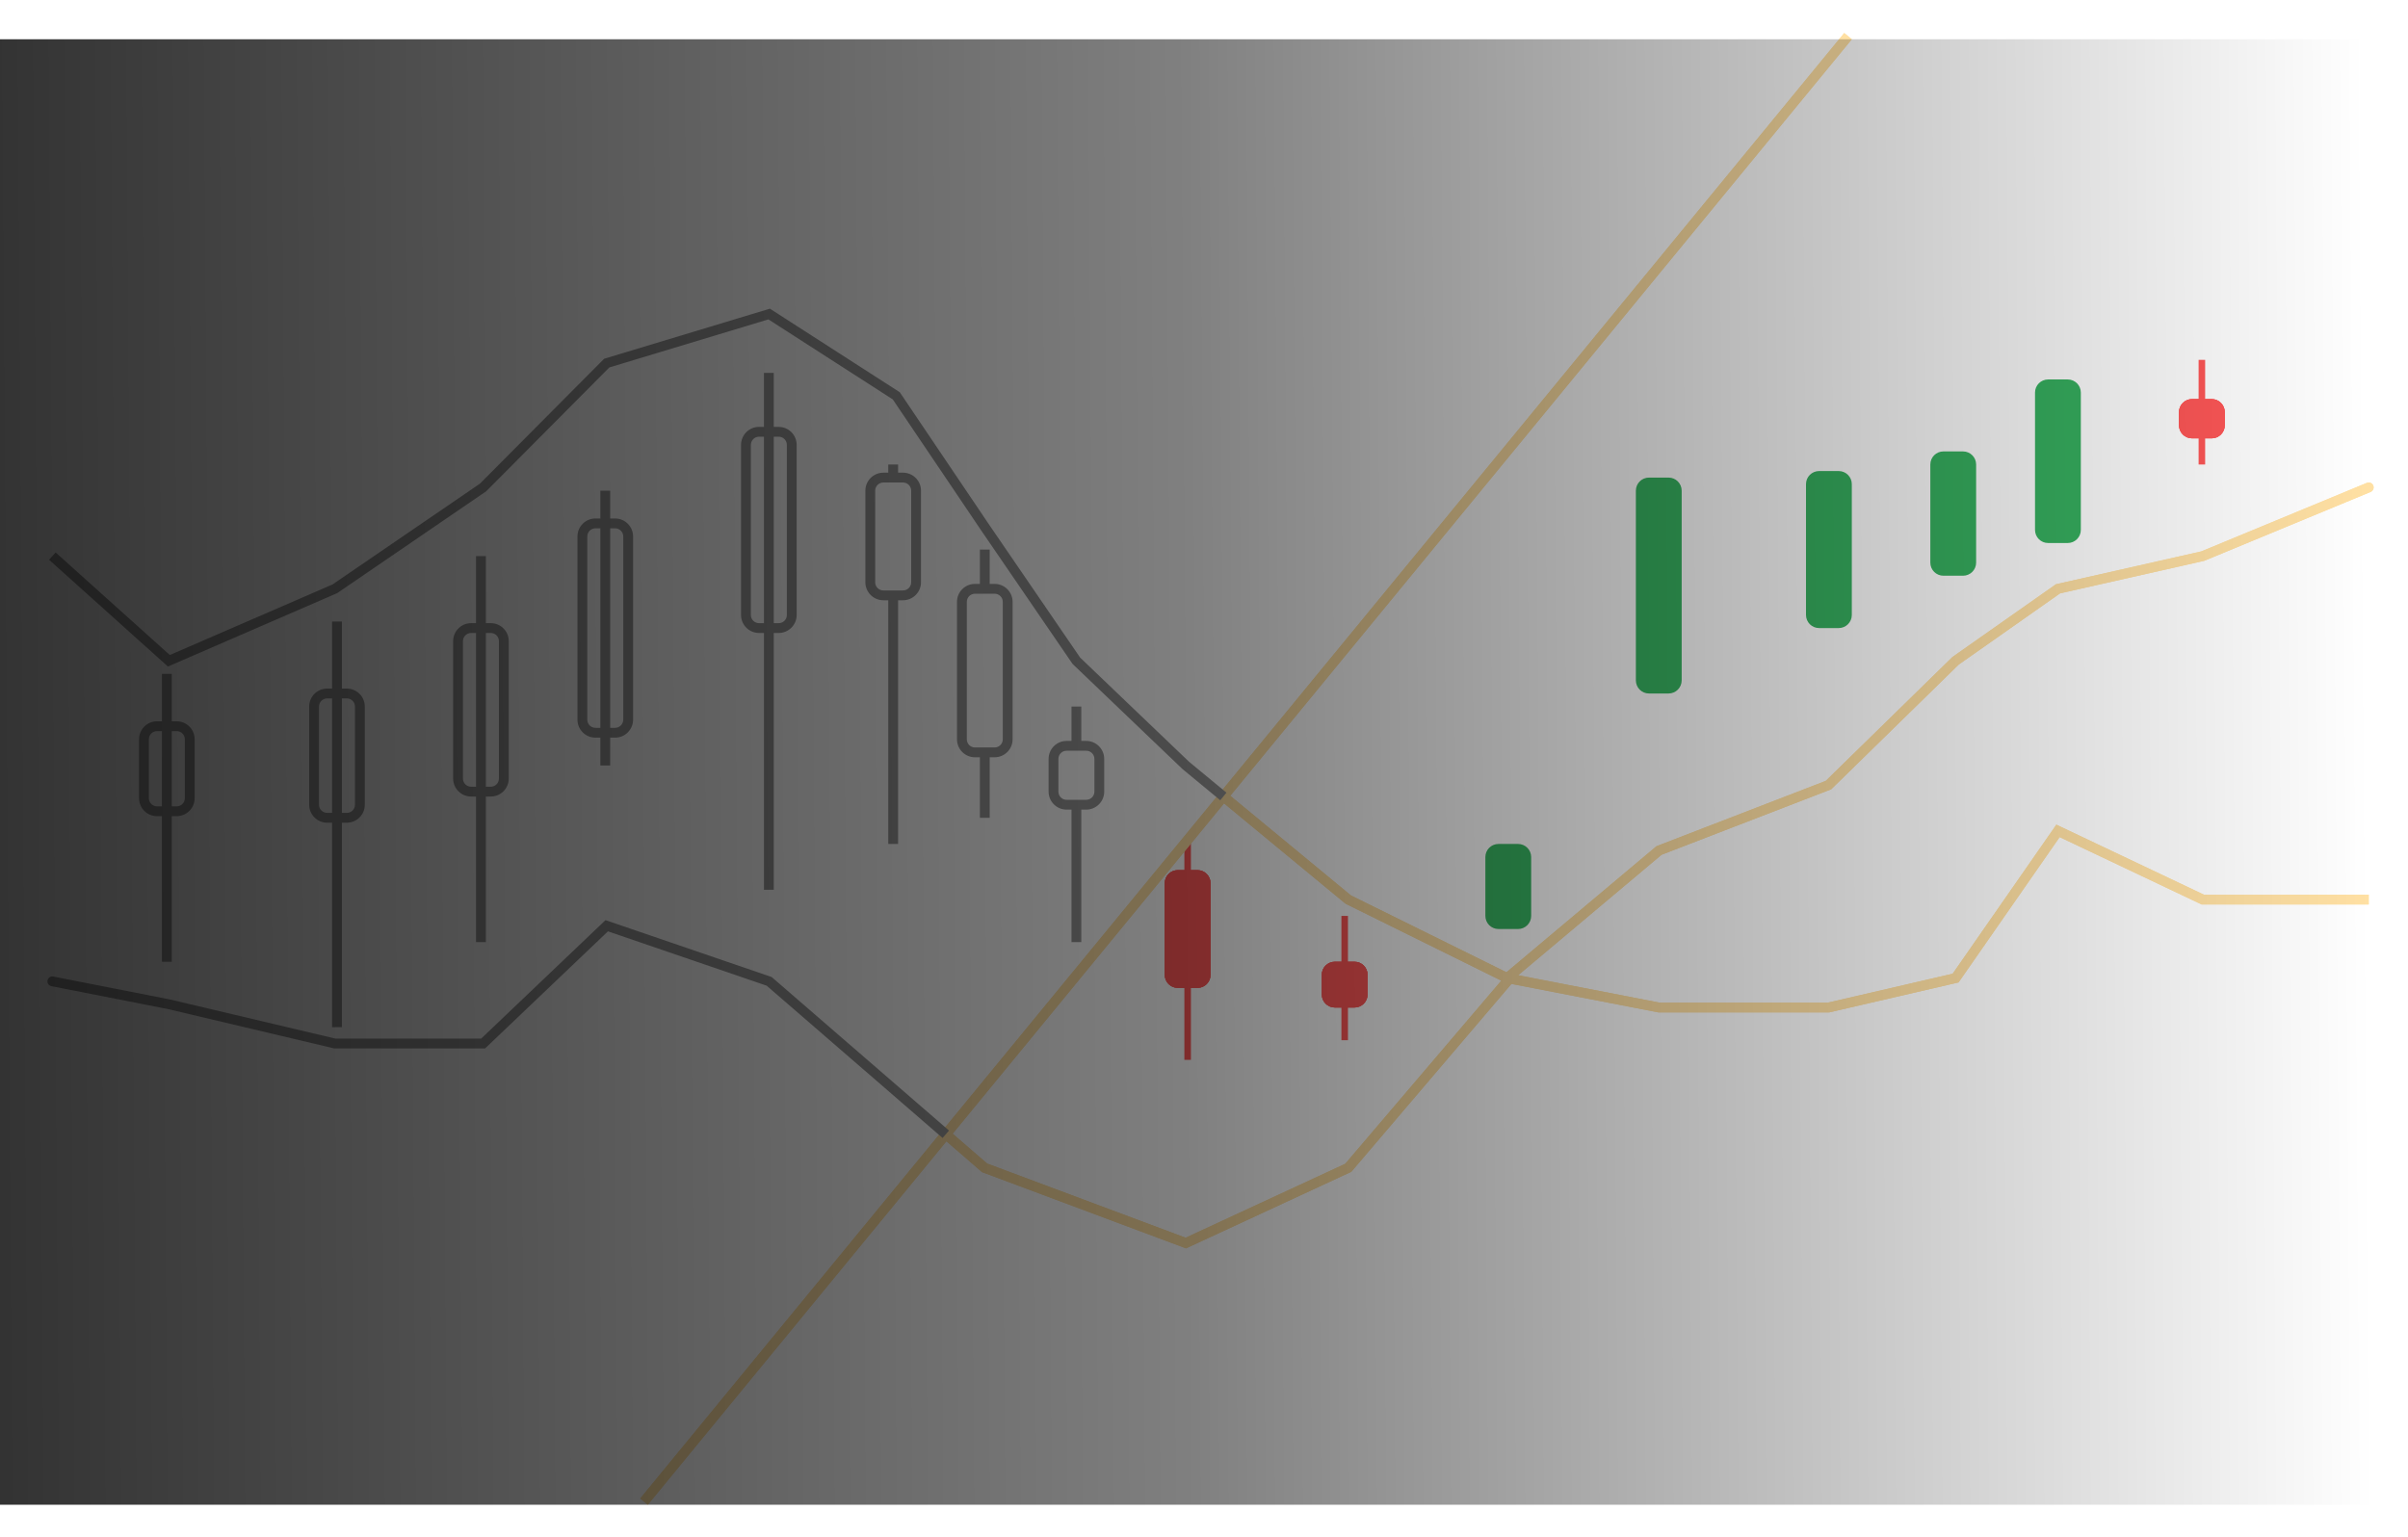 <svg width="368" height="235" viewBox="0 0 368 235" fill="none" xmlns="http://www.w3.org/2000/svg">
<g filter="url(#filter0_f_55_3)">
<path d="M336 61V55H337V61H338C339.105 61 340 61.895 340 63V65C340 66.105 339.105 67 338 67H337V71H336V67H335C333.895 67 333 66.105 333 65V63C333 61.895 333.895 61 335 61H336Z" fill="#FF5757"/>
<path d="M181 151L181 162H182L182 151H183C184.105 151 185 150.105 185 149V135C185 133.895 184.105 133 183 133H182L182 128H181L181 133H180C178.895 133 178 133.895 178 135V149C178 150.105 178.895 151 180 151H181Z" fill="#FF5757"/>
<path d="M205 147V140H206V147H207C208.105 147 209 147.895 209 149V152C209 153.105 208.105 154 207 154H206V159H205V154H204C202.895 154 202 153.105 202 152V149C202 147.895 202.895 147 204 147H205Z" fill="#FF5757"/>
<path d="M336 61.75H336.25H336.75H337H338C338.69 61.75 339.25 62.31 339.25 63V65C339.25 65.69 338.69 66.25 338 66.25H337H336.75H336.25H336H335C334.31 66.25 333.75 65.69 333.75 65V63C333.75 62.31 334.31 61.75 335 61.75H336ZM181.75 150.25H181.25H181H180C179.31 150.25 178.75 149.69 178.75 149V135C178.75 134.31 179.31 133.75 180 133.75H181H181.25H181.75H182H183C183.69 133.75 184.25 134.31 184.25 135V149C184.25 149.69 183.69 150.25 183 150.25H182H181.75ZM205 147.75H205.25H205.75H206H207C207.69 147.75 208.25 148.31 208.25 149V152C208.25 152.69 207.69 153.25 207 153.25H206H205.75H205.25H205H204C203.31 153.25 202.75 152.69 202.75 152V149C202.75 148.31 203.31 147.75 204 147.75H205Z" stroke="#FF5757" stroke-width="1.5"/>
</g>
<path d="M336 61.75H336.25H336.75H337H338C338.69 61.75 339.25 62.31 339.25 63V65C339.25 65.69 338.69 66.25 338 66.25H337H336.75H336.25H336H335C334.31 66.25 333.75 65.69 333.75 65V63C333.75 62.31 334.31 61.75 335 61.75H336ZM181.75 150.25H181.25H181H180C179.31 150.25 178.75 149.69 178.75 149V135C178.75 134.31 179.31 133.75 180 133.75H181H181.25H181.75H182H183C183.69 133.75 184.25 134.31 184.25 135V149C184.25 149.69 183.69 150.25 183 150.25H182H181.75ZM205 147.75H205.25H205.75H206H207C207.69 147.75 208.25 148.31 208.25 149V152C208.25 152.69 207.69 153.25 207 153.25H206H205.75H205.25H205H204C203.31 153.25 202.75 152.69 202.75 152V149C202.75 148.31 203.31 147.75 204 147.75H205Z" fill="#FF5757" stroke="#FF5757" stroke-width="1.5"/>
<path d="M314 58.75H314.25H314.75H315H316C316.69 58.75 317.25 59.31 317.25 60V81C317.25 81.69 316.69 82.25 316 82.25H315H314.75H314.25H314H313C312.31 82.25 311.75 81.69 311.75 81V60C311.75 59.31 312.31 58.75 313 58.75H314ZM298 69.75H298.25H298.75H299H300C300.69 69.75 301.25 70.31 301.25 71V86C301.25 86.69 300.69 87.25 300 87.25H299H298.75H298.25H298H297C296.31 87.25 295.75 86.69 295.75 86V71C295.75 70.31 296.31 69.75 297 69.75H298ZM253 73.75H253.25H253.75H254H255C255.69 73.75 256.25 74.31 256.25 75V104C256.25 104.69 255.69 105.25 255 105.25H254H253.75H253.25H253H252C251.31 105.25 250.75 104.69 250.75 104V75C250.75 74.31 251.31 73.75 252 73.75H253ZM230.75 141.25H230.25H230H229C228.31 141.25 227.75 140.69 227.75 140V131C227.75 130.31 228.31 129.75 229 129.75H230H230.25H230.75H231H232C232.69 129.75 233.25 130.31 233.25 131V140C233.25 140.69 232.69 141.25 232 141.25H231H230.75ZM279 72.75H279.25H279.75H280H281C281.69 72.75 282.25 73.31 282.25 74V94C282.25 94.69 281.69 95.25 281 95.25H280H279.75H279.25H279H278C277.31 95.25 276.75 94.69 276.75 94V74C276.75 73.31 277.31 72.75 278 72.75H279Z" fill="#37B160" stroke="#37B160" stroke-width="1.5"/>
<g filter="url(#filter1_f_55_3)">
<path d="M206.046 137.5L205.568 138.078L205.635 138.134L205.713 138.172L206.046 137.5ZM230.329 149.5L229.997 150.172L230.087 150.217L230.187 150.236L230.329 149.5ZM253.534 154L253.391 154.736L253.462 154.75H253.534V154ZM279.436 154V154.75H279.522L279.605 154.731L279.436 154ZM298.863 149.5L299.032 150.231L299.314 150.165L299.479 149.928L298.863 149.5ZM314.512 127L314.834 126.322L314.259 126.05L313.897 126.572L314.512 127ZM336.637 137.5L336.316 138.178L336.468 138.25H336.637V137.5ZM150.463 178.5L149.973 179.067L150.074 179.155L150.201 179.202L150.463 178.5ZM181.223 190L180.96 190.702L181.253 190.812L181.538 190.681L181.223 190ZM206.046 178.5L206.361 179.181L206.51 179.111L206.617 178.986L206.046 178.5ZM230.9 150.486C231.169 150.171 231.131 149.698 230.816 149.429C230.5 149.16 230.027 149.198 229.758 149.514L230.9 150.486ZM253.534 130L253.263 129.3L253.147 129.345L253.051 129.426L253.534 130ZM279.436 120L279.706 120.7L279.85 120.644L279.96 120.536L279.436 120ZM298.863 101L298.432 100.386L298.382 100.421L298.338 100.464L298.863 101ZM314.512 90L314.347 89.268L314.202 89.301L314.081 89.386L314.512 90ZM336.637 85L336.803 85.731L336.865 85.717L336.924 85.693L336.637 85ZM362.287 75.193C362.67 75.034 362.851 74.596 362.693 74.213C362.535 73.83 362.096 73.649 361.713 73.807L362.287 75.193ZM186.959 121.738L186.38 121.262L186.959 121.738ZM142.69 175.631L142.11 175.155L142.69 175.631ZM205.713 138.172C210.455 140.516 214.155 142.344 217.855 144.172C221.555 146.001 225.255 147.829 229.997 150.172L230.662 148.828C225.92 146.484 222.22 144.656 218.52 142.828C214.82 140.999 211.12 139.171 206.378 136.828L205.713 138.172ZM230.187 150.236L253.391 154.736L253.676 153.264L230.472 148.764L230.187 150.236ZM253.534 154.75H279.436V153.25H253.534V154.75ZM279.605 154.731L299.032 150.231L298.694 148.769L279.267 153.269L279.605 154.731ZM299.479 149.928L315.128 127.428L313.897 126.572L298.247 149.072L299.479 149.928ZM314.191 127.678L336.316 138.178L336.959 136.822L314.834 126.322L314.191 127.678ZM336.637 138.25H362V136.75H336.637V138.25ZM150.201 179.202L180.96 190.702L181.485 189.298L150.726 177.798L150.201 179.202ZM181.538 190.681L206.361 179.181L205.73 177.819L180.907 189.319L181.538 190.681ZM206.617 178.986L230.9 150.486L229.758 149.514L205.475 178.014L206.617 178.986ZM230.812 150.074L254.016 130.574L253.051 129.426L229.847 148.926L230.812 150.074ZM253.804 130.7L279.706 120.7L279.166 119.3L253.263 129.3L253.804 130.7ZM279.96 120.536L299.387 101.536L298.338 100.464L278.912 119.464L279.96 120.536ZM299.294 101.614L314.944 90.614L314.081 89.386L298.432 100.386L299.294 101.614ZM314.678 90.731L336.803 85.731L336.472 84.268L314.347 89.268L314.678 90.731ZM336.924 85.693L362.287 75.193L361.713 73.807L336.35 84.307L336.924 85.693ZM187.539 122.214L283 6L281.841 5.048L186.38 121.262L187.539 122.214ZM186.482 122.316C190.209 125.394 193.117 127.795 196.025 130.197C198.933 132.599 201.841 135 205.568 138.078L206.523 136.922C202.796 133.844 199.888 131.442 196.98 129.04C194.072 126.639 191.164 124.237 187.437 121.159L186.482 122.316ZM99 230L143.269 176.107L142.11 175.155L97.841 229.048L99 230ZM143.269 176.107L145.123 173.85L143.964 172.898L142.11 175.155L143.269 176.107ZM145.123 173.85L187.539 122.214L186.38 121.262L143.964 172.898L145.123 173.85ZM144.052 173.941L149.973 179.067L150.954 177.933L145.034 172.807L144.052 173.941Z" fill="#FFE0A3"/>
</g>
<path d="M206.046 137.5L205.568 138.078L205.635 138.134L205.713 138.172L206.046 137.5ZM230.329 149.5L229.997 150.172L230.087 150.217L230.187 150.236L230.329 149.5ZM253.534 154L253.391 154.736L253.462 154.75H253.534V154ZM279.436 154V154.75H279.522L279.605 154.731L279.436 154ZM298.863 149.5L299.032 150.231L299.314 150.165L299.479 149.928L298.863 149.5ZM314.512 127L314.834 126.322L314.259 126.05L313.897 126.572L314.512 127ZM336.637 137.5L336.316 138.178L336.468 138.25H336.637V137.5ZM150.463 178.5L149.973 179.067L150.074 179.155L150.201 179.202L150.463 178.5ZM181.223 190L180.96 190.702L181.253 190.812L181.538 190.681L181.223 190ZM206.046 178.5L206.361 179.181L206.51 179.111L206.617 178.986L206.046 178.5ZM230.9 150.486C231.169 150.171 231.131 149.698 230.816 149.429C230.5 149.16 230.027 149.198 229.758 149.514L230.9 150.486ZM253.534 130L253.263 129.3L253.147 129.345L253.051 129.426L253.534 130ZM279.436 120L279.706 120.7L279.85 120.644L279.96 120.536L279.436 120ZM298.863 101L298.432 100.386L298.382 100.421L298.338 100.464L298.863 101ZM314.512 90L314.347 89.268L314.202 89.301L314.081 89.386L314.512 90ZM336.637 85L336.803 85.731L336.865 85.717L336.924 85.693L336.637 85ZM362.287 75.193C362.67 75.034 362.851 74.596 362.693 74.213C362.535 73.83 362.096 73.649 361.713 73.807L362.287 75.193ZM186.959 121.738L186.38 121.262L186.959 121.738ZM142.69 175.631L142.11 175.155L142.69 175.631ZM205.713 138.172C210.455 140.516 214.155 142.344 217.855 144.172C221.555 146.001 225.255 147.829 229.997 150.172L230.662 148.828C225.92 146.484 222.22 144.656 218.52 142.828C214.82 140.999 211.12 139.171 206.378 136.828L205.713 138.172ZM230.187 150.236L253.391 154.736L253.676 153.264L230.472 148.764L230.187 150.236ZM253.534 154.75H279.436V153.25H253.534V154.75ZM279.605 154.731L299.032 150.231L298.694 148.769L279.267 153.269L279.605 154.731ZM299.479 149.928L315.128 127.428L313.897 126.572L298.247 149.072L299.479 149.928ZM314.191 127.678L336.316 138.178L336.959 136.822L314.834 126.322L314.191 127.678ZM336.637 138.25H362V136.75H336.637V138.25ZM150.201 179.202L180.96 190.702L181.485 189.298L150.726 177.798L150.201 179.202ZM181.538 190.681L206.361 179.181L205.73 177.819L180.907 189.319L181.538 190.681ZM206.617 178.986L230.9 150.486L229.758 149.514L205.475 178.014L206.617 178.986ZM230.812 150.074L254.016 130.574L253.051 129.426L229.847 148.926L230.812 150.074ZM253.804 130.7L279.706 120.7L279.166 119.3L253.263 129.3L253.804 130.7ZM279.96 120.536L299.387 101.536L298.338 100.464L278.912 119.464L279.96 120.536ZM299.294 101.614L314.944 90.614L314.081 89.386L298.432 100.386L299.294 101.614ZM314.678 90.731L336.803 85.731L336.472 84.268L314.347 89.268L314.678 90.731ZM336.924 85.693L362.287 75.193L361.713 73.807L336.35 84.307L336.924 85.693ZM187.539 122.214L283 6L281.841 5.048L186.38 121.262L187.539 122.214ZM186.482 122.316C190.209 125.394 193.117 127.795 196.025 130.197C198.933 132.599 201.841 135 205.568 138.078L206.523 136.922C202.796 133.844 199.888 131.442 196.98 129.04C194.072 126.639 191.164 124.237 187.437 121.159L186.482 122.316ZM99 230L143.269 176.107L142.11 175.155L97.841 229.048L99 230ZM143.269 176.107L145.123 173.85L143.964 172.898L142.11 175.155L143.269 176.107ZM145.123 173.85L187.539 122.214L186.38 121.262L143.964 172.898L145.123 173.85ZM144.052 173.941L149.973 179.067L150.954 177.933L145.034 172.807L144.052 173.941Z" fill="#FFE0A3"/>
<path d="M25.808 101L25.307 101.558L25.665 101.88L26.106 101.688L25.808 101ZM51.171 90L51.469 90.688L51.535 90.659L51.594 90.619L51.171 90ZM73.835 74.5L74.259 75.119L74.317 75.079L74.367 75.029L73.835 74.5ZM92.723 55.5L92.506 54.782L92.324 54.837L92.191 54.971L92.723 55.5ZM117.546 48L117.952 47.369L117.66 47.182L117.329 47.282L117.546 48ZM136.973 60.5L137.594 60.081L137.508 59.953L137.378 59.869L136.973 60.5ZM150.463 80.5L149.842 80.919L149.844 80.924L150.463 80.5ZM164.494 101L163.875 101.424L163.919 101.488L163.976 101.542L164.494 101ZM181.223 117L180.704 117.542L180.724 117.561L180.745 117.578L181.223 117ZM8.145 149.264C7.738 149.184 7.344 149.449 7.264 149.855C7.184 150.262 7.449 150.656 7.855 150.736L8.145 149.264ZM25.808 153.5L25.981 152.77L25.967 152.767L25.953 152.764L25.808 153.5ZM51.171 159.5L50.998 160.23L51.083 160.25H51.171V159.5ZM73.835 159.5V160.25H74.135L74.353 160.043L73.835 159.5ZM92.723 141.5L92.966 140.79L92.535 140.643L92.205 140.957L92.723 141.5ZM117.546 150L118.037 149.433L117.927 149.338L117.789 149.29L117.546 150ZM24.75 103L24.75 147H26.25L26.25 103H24.75ZM24 111.75H27V110.25H24V111.75ZM28.25 113V122H29.75V113H28.25ZM27 123.25H24V124.75H27V123.25ZM22.75 122V113H21.25V122H22.75ZM24 123.25C23.31 123.25 22.75 122.69 22.75 122H21.25C21.25 123.519 22.481 124.75 24 124.75V123.25ZM28.25 122C28.25 122.69 27.69 123.25 27 123.25V124.75C28.519 124.75 29.75 123.519 29.75 122H28.25ZM27 111.75C27.69 111.75 28.25 112.31 28.25 113H29.75C29.75 111.481 28.519 110.25 27 110.25V111.75ZM24 110.25C22.481 110.25 21.25 111.481 21.25 113H22.75C22.75 112.31 23.31 111.75 24 111.75V110.25ZM50.75 95L50.75 157H52.25L52.25 95H50.75ZM50 106.75H53V105.25H50V106.75ZM54.25 108V123H55.75V108H54.25ZM53 124.25H50V125.75H53V124.25ZM48.75 123V108H47.25V123H48.75ZM50 124.25C49.31 124.25 48.75 123.69 48.75 123H47.25C47.25 124.519 48.481 125.75 50 125.75V124.25ZM54.25 123C54.25 123.69 53.69 124.25 53 124.25V125.75C54.519 125.75 55.75 124.519 55.75 123H54.25ZM53 106.75C53.69 106.75 54.25 107.31 54.25 108H55.75C55.75 106.481 54.519 105.25 53 105.25V106.75ZM50 105.25C48.481 105.25 47.25 106.481 47.25 108H48.75C48.75 107.31 49.31 106.75 50 106.75V105.25ZM91.75 75V117H93.25V75H91.75ZM91 80.75H94V79.25H91V80.75ZM95.25 82V110H96.75V82H95.25ZM94 111.25H91V112.75H94V111.25ZM89.75 110V82H88.25V110H89.75ZM91 111.25C90.31 111.25 89.75 110.69 89.75 110H88.25C88.25 111.519 89.481 112.75 91 112.75V111.25ZM95.25 110C95.25 110.69 94.69 111.25 94 111.25V112.75C95.519 112.75 96.75 111.519 96.75 110H95.25ZM94 80.75C94.69 80.75 95.25 81.31 95.25 82H96.75C96.75 80.481 95.519 79.25 94 79.25V80.75ZM91 79.25C89.481 79.25 88.25 80.481 88.25 82H89.75C89.75 81.31 90.31 80.75 91 80.75V79.25ZM72.75 85V144H74.25V85H72.75ZM72 96.75H75V95.25H72V96.75ZM76.25 98V119H77.75V98H76.25ZM75 120.25H72V121.75H75V120.25ZM70.75 119V98H69.25V119H70.75ZM72 120.25C71.31 120.25 70.75 119.69 70.75 119H69.25C69.25 120.519 70.481 121.75 72 121.75V120.25ZM76.25 119C76.25 119.69 75.69 120.25 75 120.25V121.75C76.519 121.75 77.75 120.519 77.75 119H76.25ZM75 96.75C75.69 96.75 76.25 97.31 76.25 98H77.75C77.75 96.481 76.519 95.25 75 95.25V96.75ZM72 95.25C70.481 95.25 69.25 96.481 69.25 98H70.75C70.75 97.31 71.31 96.75 72 96.75V95.25ZM116.75 57V136H118.25V57H116.75ZM116 66.75H119V65.25H116V66.75ZM120.25 68V94H121.75V68H120.25ZM119 95.25H116V96.75H119V95.25ZM114.75 94V68H113.25V94H114.75ZM116 95.25C115.31 95.25 114.75 94.69 114.75 94H113.25C113.25 95.519 114.481 96.75 116 96.75V95.25ZM120.25 94C120.25 94.69 119.69 95.25 119 95.25V96.75C120.519 96.75 121.75 95.519 121.75 94H120.25ZM119 66.75C119.69 66.75 120.25 67.31 120.25 68H121.75C121.75 66.481 120.519 65.25 119 65.25V66.75ZM116 65.25C114.481 65.25 113.25 66.481 113.25 68H114.75C114.75 67.31 115.31 66.75 116 66.75V65.25ZM139.25 75V89H140.75V75H139.25ZM133.75 89V75H132.25V89H133.75ZM135 90.25C134.31 90.25 133.75 89.69 133.75 89H132.25C132.25 90.519 133.481 91.75 135 91.75V90.25ZM139.25 89C139.25 89.69 138.69 90.25 138 90.25V91.75C139.519 91.75 140.75 90.519 140.75 89H139.25ZM138 73.75C138.69 73.75 139.25 74.31 139.25 75H140.75C140.75 73.481 139.519 72.25 138 72.25V73.75ZM135 72.25C133.481 72.25 132.25 73.481 132.25 75H133.75C133.75 74.31 134.31 73.75 135 73.75V72.25ZM153.25 92V113H154.75V92H153.25ZM147.75 113V92H146.25V113H147.75ZM149 114.25C148.31 114.25 147.75 113.69 147.75 113H146.25C146.25 114.519 147.481 115.75 149 115.75V114.25ZM153.25 113C153.25 113.69 152.69 114.25 152 114.25V115.75C153.519 115.75 154.75 114.519 154.75 113H153.25ZM152 90.75C152.69 90.75 153.25 91.31 153.25 92H154.75C154.75 90.481 153.519 89.25 152 89.25V90.75ZM149 89.25C147.481 89.25 146.25 90.481 146.25 92H147.75C147.75 91.31 148.31 90.75 149 90.75V89.25ZM167.25 116V121H168.75V116H167.25ZM161.75 121V116H160.25V121H161.75ZM163 122.25C162.31 122.25 161.75 121.69 161.75 121H160.25C160.25 122.519 161.481 123.75 163 123.75V122.25ZM167.25 121C167.25 121.69 166.69 122.25 166 122.25V123.75C167.519 123.75 168.75 122.519 168.75 121H167.25ZM166 114.75C166.69 114.75 167.25 115.31 167.25 116H168.75C168.75 114.481 167.519 113.25 166 113.25V114.75ZM163 113.25C161.481 113.25 160.25 114.481 160.25 116H161.75C161.75 115.31 162.31 114.75 163 114.75V113.25ZM7.499 85.558L25.307 101.558L26.309 100.442L8.501 84.442L7.499 85.558ZM26.106 101.688L51.469 90.688L50.872 89.312L25.509 100.312L26.106 101.688ZM51.594 90.619L74.259 75.119L73.412 73.881L50.747 89.381L51.594 90.619ZM74.367 75.029L93.254 56.029L92.191 54.971L73.303 73.971L74.367 75.029ZM92.939 56.218L117.763 48.718L117.329 47.282L92.506 54.782L92.939 56.218ZM117.14 48.631L136.567 61.131L137.378 59.869L117.952 47.369L117.14 48.631ZM136.351 60.919L149.842 80.919L151.085 80.081L137.594 60.081L136.351 60.919ZM149.844 80.924L163.875 101.424L165.113 100.576L151.082 80.076L149.844 80.924ZM163.976 101.542L180.704 117.542L181.741 116.458L165.012 100.458L163.976 101.542ZM7.855 150.736L25.663 154.236L25.953 152.764L8.145 149.264L7.855 150.736ZM25.635 154.23L50.998 160.23L51.343 158.77L25.981 152.77L25.635 154.23ZM51.171 160.25H73.835V158.75H51.171V160.25ZM74.353 160.043L93.24 142.043L92.205 140.957L73.318 158.957L74.353 160.043ZM92.48 142.21L117.303 150.71L117.789 149.29L92.966 140.79L92.48 142.21ZM180.745 117.578L186.482 122.316L187.437 121.159L181.7 116.422L180.745 117.578ZM117.055 150.567L144.052 173.941L145.034 172.807L118.037 149.433L117.055 150.567ZM135 73.75H136.5V72.25H135V73.75ZM136.5 73.75H138V72.25H136.5V73.75ZM135.75 71V73H137.25V71H135.75ZM135.75 91V129H137.25V91H135.75ZM138 90.25H136.5V91.75H138V90.25ZM136.5 90.25H135V91.75H136.5V90.25ZM149 90.75H150.5V89.25H149V90.75ZM150.5 90.75H152V89.25H150.5V90.75ZM149.75 84V90H151.25V84H149.75ZM149.75 115V125H151.25V115H149.75ZM152 114.25H150.5V115.75H152V114.25ZM150.5 114.25H149V115.75H150.5V114.25ZM163 114.75H164.5V113.25H163V114.75ZM164.5 114.75H166V113.25H164.5V114.75ZM166 122.25H164.5V123.75H166V122.25ZM164.5 122.25H163V123.75H164.5V122.25ZM163.75 123V144H165.25V123H163.75ZM164.5 108C163.75 108 163.75 108 163.75 108C163.75 108 163.75 108 163.75 108C163.75 108 163.75 108 163.75 108C163.75 108.001 163.75 108.001 163.75 108.001C163.75 108.001 163.75 108.001 163.75 108.001C163.75 108.001 163.75 108.002 163.75 108.002C163.75 108.002 163.75 108.002 163.75 108.003C163.75 108.003 163.75 108.003 163.75 108.003C163.75 108.004 163.75 108.004 163.75 108.004C163.75 108.004 163.75 108.005 163.75 108.005C163.75 108.005 163.75 108.006 163.75 108.006C163.75 108.007 163.75 108.007 163.75 108.007C163.75 108.008 163.75 108.008 163.75 108.009C163.75 108.009 163.75 108.009 163.75 108.01C163.75 108.01 163.75 108.011 163.75 108.011C163.75 108.012 163.75 108.012 163.75 108.013C163.75 108.013 163.75 108.014 163.75 108.015C163.75 108.015 163.75 108.016 163.75 108.016C163.75 108.017 163.75 108.018 163.75 108.018C163.75 108.019 163.75 108.019 163.75 108.02C163.75 108.021 163.75 108.021 163.75 108.022C163.75 108.023 163.75 108.024 163.75 108.024C163.75 108.025 163.75 108.026 163.75 108.027C163.75 108.027 163.75 108.028 163.75 108.029C163.75 108.03 163.75 108.03 163.75 108.031C163.75 108.032 163.75 108.033 163.75 108.034C163.75 108.035 163.75 108.036 163.75 108.036C163.75 108.037 163.75 108.038 163.75 108.039C163.75 108.04 163.75 108.041 163.75 108.042C163.75 108.043 163.75 108.044 163.75 108.045C163.75 108.046 163.75 108.047 163.75 108.048C163.75 108.049 163.75 108.05 163.75 108.051C163.75 108.052 163.75 108.053 163.75 108.054C163.75 108.055 163.75 108.056 163.75 108.057C163.75 108.058 163.75 108.06 163.75 108.061C163.75 108.062 163.75 108.063 163.75 108.064C163.75 108.065 163.75 108.066 163.75 108.068C163.75 108.069 163.75 108.07 163.75 108.071C163.75 108.073 163.75 108.074 163.75 108.075C163.75 108.076 163.75 108.078 163.75 108.079C163.75 108.08 163.75 108.081 163.75 108.083C163.75 108.084 163.75 108.085 163.75 108.087C163.75 108.088 163.75 108.089 163.75 108.091C163.75 108.092 163.75 108.094 163.75 108.095C163.75 108.096 163.75 108.098 163.75 108.099C163.75 108.101 163.75 108.102 163.75 108.104C163.75 108.105 163.75 108.106 163.75 108.108C163.75 108.109 163.75 108.111 163.75 108.112C163.75 108.114 163.75 108.116 163.75 108.117C163.75 108.119 163.75 108.12 163.75 108.122C163.75 108.123 163.75 108.125 163.75 108.127C163.75 108.128 163.75 108.13 163.75 108.131C163.75 108.133 163.75 108.135 163.75 108.136C163.75 108.138 163.75 108.14 163.75 108.141C163.75 108.143 163.75 108.145 163.75 108.146C163.75 108.148 163.75 108.15 163.75 108.152C163.75 108.153 163.75 108.155 163.75 108.157C163.75 108.159 163.75 108.161 163.75 108.162C163.75 108.164 163.75 108.166 163.75 108.168C163.75 108.17 163.75 108.171 163.75 108.173C163.75 108.175 163.75 108.177 163.75 108.179C163.75 108.181 163.75 108.183 163.75 108.185C163.75 108.187 163.75 108.188 163.75 108.19C163.75 108.192 163.75 108.194 163.75 108.196C163.75 108.198 163.75 108.2 163.75 108.202C163.75 108.204 163.75 108.206 163.75 108.208C163.75 108.21 163.75 108.212 163.75 108.214C163.75 108.216 163.75 108.218 163.75 108.221C163.75 108.223 163.75 108.225 163.75 108.227C163.75 108.229 163.75 108.231 163.75 108.233C163.75 108.235 163.75 108.237 163.75 108.24C163.75 108.242 163.75 108.244 163.75 108.246C163.75 108.248 163.75 108.25 163.75 108.253C163.75 108.255 163.75 108.257 163.75 108.259C163.75 108.262 163.75 108.264 163.75 108.266C163.75 108.268 163.75 108.271 163.75 108.273C163.75 108.275 163.75 108.278 163.75 108.28C163.75 108.282 163.75 108.284 163.75 108.287C163.75 108.289 163.75 108.291 163.75 108.294C163.75 108.296 163.75 108.299 163.75 108.301C163.75 108.303 163.75 108.306 163.75 108.308C163.75 108.311 163.75 108.313 163.75 108.315C163.75 108.318 163.75 108.32 163.75 108.323C163.75 108.325 163.75 108.328 163.75 108.33C163.75 108.333 163.75 108.335 163.75 108.338C163.75 108.34 163.75 108.343 163.75 108.345C163.75 108.348 163.75 108.35 163.75 108.353C163.75 108.356 163.75 108.358 163.75 108.361C163.75 108.363 163.75 108.366 163.75 108.369C163.75 108.371 163.75 108.374 163.75 108.376C163.75 108.379 163.75 108.382 163.75 108.384C163.75 108.387 163.75 108.39 163.75 108.392C163.75 108.395 163.75 108.398 163.75 108.4C163.75 108.403 163.75 108.406 163.75 108.409C163.75 108.411 163.75 108.414 163.75 108.417C163.75 108.42 163.75 108.422 163.75 108.425C163.75 108.428 163.75 108.431 163.75 108.434C163.75 108.436 163.75 108.439 163.75 108.442C163.75 108.445 163.75 108.448 163.75 108.451C163.75 108.453 163.75 108.456 163.75 108.459C163.75 108.462 163.75 108.465 163.75 108.468C163.75 108.471 163.75 108.474 163.75 108.476C163.75 108.479 163.75 108.482 163.75 108.485C163.75 108.488 163.75 108.491 163.75 108.494C163.75 108.497 163.75 108.5 163.75 108.503C163.75 108.506 163.75 108.509 163.75 108.512C163.75 108.515 163.75 108.518 163.75 108.521C163.75 108.524 163.75 108.527 163.75 108.53C163.75 108.533 163.75 108.536 163.75 108.539C163.75 108.543 163.75 108.546 163.75 108.549C163.75 108.552 163.75 108.555 163.75 108.558C163.75 108.561 163.75 108.564 163.75 108.567C163.75 108.571 163.75 108.574 163.75 108.577C163.75 108.58 163.75 108.583 163.75 108.586C163.75 108.59 163.75 108.593 163.75 108.596C163.75 108.599 163.75 108.603 163.75 108.606C163.75 108.609 163.75 108.612 163.75 108.615C163.75 108.619 163.75 108.622 163.75 108.625C163.75 108.629 163.75 108.632 163.75 108.635C163.75 108.638 163.75 108.642 163.75 108.645C163.75 108.648 163.75 108.652 163.75 108.655C163.75 108.658 163.75 108.662 163.75 108.665C163.75 108.668 163.75 108.672 163.75 108.675C163.75 108.679 163.75 108.682 163.75 108.685C163.75 108.689 163.75 108.692 163.75 108.696C163.75 108.699 163.75 108.702 163.75 108.706C163.75 108.709 163.75 108.713 163.75 108.716C163.75 108.72 163.75 108.723 163.75 108.727C163.75 108.73 163.75 108.734 163.75 108.737C163.75 108.741 163.75 108.744 163.75 108.748C163.75 108.751 163.75 108.755 163.75 108.758C163.75 108.762 163.75 108.765 163.75 108.769C163.75 108.772 163.75 108.776 163.75 108.779C163.75 108.783 163.75 108.787 163.75 108.79C163.75 108.794 163.75 108.797 163.75 108.801C163.75 108.805 163.75 108.808 163.75 108.812C163.75 108.816 163.75 108.819 163.75 108.823C163.75 108.827 163.75 108.83 163.75 108.834C163.75 108.838 163.75 108.841 163.75 108.845C163.75 108.849 163.75 108.852 163.75 108.856C163.75 108.86 163.75 108.863 163.75 108.867C163.75 108.871 163.75 108.875 163.75 108.878C163.75 108.882 163.75 108.886 163.75 108.89C163.75 108.893 163.75 108.897 163.75 108.901C163.75 108.905 163.75 108.909 163.75 108.912C163.75 108.916 163.75 108.92 163.75 108.924C163.75 108.928 163.75 108.931 163.75 108.935C163.75 108.939 163.75 108.943 163.75 108.947C163.75 108.951 163.75 108.955 163.75 108.958C163.75 108.962 163.75 108.966 163.75 108.97C163.75 108.974 163.75 108.978 163.75 108.982C163.75 108.986 163.75 108.99 163.75 108.994C163.75 108.998 163.75 109.001 163.75 109.005C163.75 109.009 163.75 109.013 163.75 109.017C163.75 109.021 163.75 109.025 163.75 109.029C163.75 109.033 163.75 109.037 163.75 109.041C163.75 109.045 163.75 109.049 163.75 109.053C163.75 109.057 163.75 109.061 163.75 109.065C163.75 109.069 163.75 109.073 163.75 109.077C163.75 109.081 163.75 109.085 163.75 109.089C163.75 109.094 163.75 109.098 163.75 109.102C163.75 109.106 163.75 109.11 163.75 109.114C163.75 109.118 163.75 109.122 163.75 109.126C163.75 109.13 163.75 109.134 163.75 109.139C163.75 109.143 163.75 109.147 163.75 109.151C163.75 109.155 163.75 109.159 163.75 109.163C163.75 109.168 163.75 109.172 163.75 109.176C163.75 109.18 163.75 109.184 163.75 109.189C163.75 109.193 163.75 109.197 163.75 109.201C163.75 109.205 163.75 109.21 163.75 109.214C163.75 109.218 163.75 109.222 163.75 109.226C163.75 109.231 163.75 109.235 163.75 109.239C163.75 109.243 163.75 109.248 163.75 109.252C163.75 109.256 163.75 109.261 163.75 109.265C163.75 109.269 163.75 109.273 163.75 109.278C163.75 109.282 163.75 109.286 163.75 109.291C163.75 109.295 163.75 109.299 163.75 109.304C163.75 109.308 163.75 109.312 163.75 109.317C163.75 109.321 163.75 109.325 163.75 109.33C163.75 109.334 163.75 109.338 163.75 109.343C163.75 109.347 163.75 109.351 163.75 109.356C163.75 109.36 163.75 109.365 163.75 109.369C163.75 109.373 163.75 109.378 163.75 109.382C163.75 109.387 163.75 109.391 163.75 109.395C163.75 109.4 163.75 109.404 163.75 109.409C163.75 109.413 163.75 109.418 163.75 109.422C163.75 109.427 163.75 109.431 163.75 109.435C163.75 109.44 163.75 109.444 163.75 109.449C163.75 109.453 163.75 109.458 163.75 109.462C163.75 109.467 163.75 109.471 163.75 109.476C163.75 109.48 163.75 109.485 163.75 109.489C163.75 109.494 163.75 109.498 163.75 109.503C163.75 109.507 163.75 109.512 163.75 109.517C163.75 109.521 163.75 109.526 163.75 109.53C163.75 109.535 163.75 109.539 163.75 109.544C163.75 109.548 163.75 109.553 163.75 109.558C163.75 109.562 163.75 109.567 163.75 109.571C163.75 109.576 163.75 109.581 163.75 109.585C163.75 109.59 163.75 109.594 163.75 109.599C163.75 109.604 163.75 109.608 163.75 109.613C163.75 109.618 163.75 109.622 163.75 109.627C163.75 109.631 163.75 109.636 163.75 109.641C163.75 109.645 163.75 109.65 163.75 109.655C163.75 109.659 163.75 109.664 163.75 109.669C163.75 109.673 163.75 109.678 163.75 109.683C163.75 109.688 163.75 109.692 163.75 109.697C163.75 109.702 163.75 109.706 163.75 109.711C163.75 109.716 163.75 109.72 163.75 109.725C163.75 109.73 163.75 109.735 163.75 109.739C163.75 109.744 163.75 109.749 163.75 109.754C163.75 109.758 163.75 109.763 163.75 109.768C163.75 109.773 163.75 109.777 163.75 109.782C163.75 109.787 163.75 109.792 163.75 109.796C163.75 109.801 163.75 109.806 163.75 109.811C163.75 109.816 163.75 109.82 163.75 109.825C163.75 109.83 163.75 109.835 163.75 109.84C163.75 109.844 163.75 109.849 163.75 109.854C163.75 109.859 163.75 109.864 163.75 109.868C163.75 109.873 163.75 109.878 163.75 109.883C163.75 109.888 163.75 109.893 163.75 109.898C163.75 109.902 163.75 109.907 163.75 109.912C163.75 109.917 163.75 109.922 163.75 109.927C163.75 109.932 163.75 109.936 163.75 109.941C163.75 109.946 163.75 109.951 163.75 109.956C163.75 109.961 163.75 109.966 163.75 109.971C163.75 109.976 163.75 109.98 163.75 109.985C163.75 109.99 163.75 109.995 163.75 110C163.75 110.005 163.75 110.01 163.75 110.015C163.75 110.02 163.75 110.025 163.75 110.03C163.75 110.035 163.75 110.039 163.75 110.044C163.75 110.049 163.75 110.054 163.75 110.059C163.75 110.064 163.75 110.069 163.75 110.074C163.75 110.079 163.75 110.084 163.75 110.089C163.75 110.094 163.75 110.099 163.75 110.104C163.75 110.109 163.75 110.114 163.75 110.119C163.75 110.124 163.75 110.129 163.75 110.134C163.75 110.139 163.75 110.144 163.75 110.149C163.75 110.154 163.75 110.159 163.75 110.164C163.75 110.169 163.75 110.174 163.75 110.179C163.75 110.184 163.75 110.189 163.75 110.194C163.75 110.199 163.75 110.204 163.75 110.209C163.75 110.214 163.75 110.219 163.75 110.224C163.75 110.229 163.75 110.234 163.75 110.239C163.75 110.244 163.75 110.249 163.75 110.254C163.75 110.259 163.75 110.264 163.75 110.269C163.75 110.274 163.75 110.28 163.75 110.285C163.75 110.29 163.75 110.295 163.75 110.3C163.75 110.305 163.75 110.31 163.75 110.315C163.75 110.32 163.75 110.325 163.75 110.33C163.75 110.335 163.75 110.34 163.75 110.346C163.75 110.351 163.75 110.356 163.75 110.361C163.75 110.366 163.75 110.371 163.75 110.376C163.75 110.381 163.75 110.386 163.75 110.391C163.75 110.397 163.75 110.402 163.75 110.407C163.75 110.412 163.75 110.417 163.75 110.422C163.75 110.427 163.75 110.432 163.75 110.438C163.75 110.443 163.75 110.448 163.75 110.453C163.75 110.458 163.75 110.463 163.75 110.468C163.75 110.473 163.75 110.479 163.75 110.484C163.75 110.489 163.75 110.494 163.75 110.499C163.75 110.504 163.75 110.509 163.75 110.515C163.75 110.52 163.75 110.525 163.75 110.53C163.75 110.535 163.75 110.54 163.75 110.546C163.75 110.551 163.75 110.556 163.75 110.561C163.75 110.566 163.75 110.571 163.75 110.577C163.75 110.582 163.75 110.587 163.75 110.592C163.75 110.597 163.75 110.602 163.75 110.608C163.75 110.613 163.75 110.618 163.75 110.623C163.75 110.628 163.75 110.634 163.75 110.639C163.75 110.644 163.75 110.649 163.75 110.654C163.75 110.66 163.75 110.665 163.75 110.67C163.75 110.675 163.75 110.68 163.75 110.686C163.75 110.691 163.75 110.696 163.75 110.701C163.75 110.706 163.75 110.712 163.75 110.717C163.75 110.722 163.75 110.727 163.75 110.732C163.75 110.738 163.75 110.743 163.75 110.748C163.75 110.753 163.75 110.759 163.75 110.764C163.75 110.769 163.75 110.774 163.75 110.779C163.75 110.785 163.75 110.79 163.75 110.795C163.75 110.8 163.75 110.806 163.75 110.811C163.75 110.816 163.75 110.821 163.75 110.827C163.75 110.832 163.75 110.837 163.75 110.842C163.75 110.847 163.75 110.853 163.75 110.858C163.75 110.863 163.75 110.868 163.75 110.874C163.75 110.879 163.75 110.884 163.75 110.889C163.75 110.895 163.75 110.9 163.75 110.905C163.75 110.91 163.75 110.916 163.75 110.921C163.75 110.926 163.75 110.931 163.75 110.937C163.75 110.942 163.75 110.947 163.75 110.952C163.75 110.958 163.75 110.963 163.75 110.968C163.75 110.973 163.75 110.979 163.75 110.984C163.75 110.989 163.75 110.994 163.75 111C163.75 111.005 163.75 111.01 163.75 111.016C163.75 111.021 163.75 111.026 163.75 111.031C163.75 111.037 163.75 111.042 163.75 111.047C163.75 111.052 163.75 111.058 163.75 111.063C163.75 111.068 163.75 111.073 163.75 111.079C163.75 111.084 163.75 111.089 163.75 111.094C163.75 111.1 163.75 111.105 163.75 111.11C163.75 111.116 163.75 111.121 163.75 111.126C163.75 111.131 163.75 111.137 163.75 111.142C163.75 111.147 163.75 111.152 163.75 111.158C163.75 111.163 163.75 111.168 163.75 111.174C163.75 111.179 163.75 111.184 163.75 111.189C163.75 111.195 163.75 111.2 163.75 111.205C163.75 111.21 163.75 111.216 163.75 111.221C163.75 111.226 163.75 111.232 163.75 111.237C163.75 111.242 163.75 111.247 163.75 111.253C163.75 111.258 163.75 111.263 163.75 111.268C163.75 111.274 163.75 111.279 163.75 111.284C163.75 111.29 163.75 111.295 163.75 111.3C163.75 111.305 163.75 111.311 163.75 111.316C163.75 111.321 163.75 111.326 163.75 111.332C163.75 111.337 163.75 111.342 163.75 111.348C163.75 111.353 163.75 111.358 163.75 111.363C163.75 111.369 163.75 111.374 163.75 111.379C163.75 111.384 163.75 111.39 163.75 111.395C163.75 111.4 163.75 111.406 163.75 111.411C163.75 111.416 163.75 111.421 163.75 111.427C163.75 111.432 163.75 111.437 163.75 111.442C163.75 111.448 163.75 111.453 163.75 111.458C163.75 111.463 163.75 111.469 163.75 111.474C163.75 111.479 163.75 111.484 163.75 111.49C163.75 111.495 163.75 111.5 163.75 111.506C163.75 111.511 163.75 111.516 163.75 111.521C163.75 111.527 163.75 111.532 163.75 111.537C163.75 111.542 163.75 111.548 163.75 111.553C163.75 111.558 163.75 111.563 163.75 111.569C163.75 111.574 163.75 111.579 163.75 111.584C163.75 111.59 163.75 111.595 163.75 111.6C163.75 111.605 163.75 111.611 163.75 111.616C163.75 111.621 163.75 111.626 163.75 111.631C163.75 111.637 163.75 111.642 163.75 111.647C163.75 111.652 163.75 111.658 163.75 111.663C163.75 111.668 163.75 111.673 163.75 111.679C163.75 111.684 163.75 111.689 163.75 111.694C163.75 111.7 163.75 111.705 163.75 111.71C163.75 111.715 163.75 111.72 163.75 111.726C163.75 111.731 163.75 111.736 163.75 111.741C163.75 111.747 163.75 111.752 163.75 111.757C163.75 111.762 163.75 111.767 163.75 111.773C163.75 111.778 163.75 111.783 163.75 111.788C163.75 111.793 163.75 111.799 163.75 111.804C163.75 111.809 163.75 111.814 163.75 111.819C163.75 111.825 163.75 111.83 163.75 111.835C163.75 111.84 163.75 111.845 163.75 111.851C163.75 111.856 163.75 111.861 163.75 111.866C163.75 111.871 163.75 111.876 163.75 111.882C163.75 111.887 163.75 111.892 163.75 111.897C163.75 111.902 163.75 111.908 163.75 111.913C163.75 111.918 163.75 111.923 163.75 111.928C163.75 111.933 163.75 111.939 163.75 111.944C163.75 111.949 163.75 111.954 163.75 111.959C163.75 111.964 163.75 111.97 163.75 111.975C163.75 111.98 163.75 111.985 163.75 111.99C163.75 111.995 163.75 112 163.75 112.006C163.75 112.011 163.75 112.016 163.75 112.021C163.75 112.026 163.75 112.031 163.75 112.036C163.75 112.041 163.75 112.047 163.75 112.052C163.75 112.057 163.75 112.062 163.75 112.067C163.75 112.072 163.75 112.077 163.75 112.082C163.75 112.088 163.75 112.093 163.75 112.098C163.75 112.103 163.75 112.108 163.75 112.113C163.75 112.118 163.75 112.123 163.75 112.128C163.75 112.133 163.75 112.139 163.75 112.144C163.75 112.149 163.75 112.154 163.75 112.159C163.75 112.164 163.75 112.169 163.75 112.174C163.75 112.179 163.75 112.184 163.75 112.189C163.75 112.194 163.75 112.199 163.75 112.205C163.75 112.21 163.75 112.215 163.75 112.22C163.75 112.225 163.75 112.23 163.75 112.235C163.75 112.24 163.75 112.245 163.75 112.25C163.75 112.255 163.75 112.26 163.75 112.265C163.75 112.27 163.75 112.275 163.75 112.28C163.75 112.285 163.75 112.29 163.75 112.295C163.75 112.3 163.75 112.305 163.75 112.31C163.75 112.315 163.75 112.32 163.75 112.325C163.75 112.33 163.75 112.335 163.75 112.34C163.75 112.345 163.75 112.35 163.75 112.355C163.75 112.36 163.75 112.365 163.75 112.37C163.75 112.375 163.75 112.38 163.75 112.385C163.75 112.39 163.75 112.395 163.75 112.4C163.75 112.405 163.75 112.41 163.75 112.415C163.75 112.42 163.75 112.425 163.75 112.43C163.75 112.435 163.75 112.44 163.75 112.445C163.75 112.449 163.75 112.454 163.75 112.459C163.75 112.464 163.75 112.469 163.75 112.474C163.75 112.479 163.75 112.484 163.75 112.489C163.75 112.494 163.75 112.499 163.75 112.504C163.75 112.508 163.75 112.513 163.75 112.518C163.75 112.523 163.75 112.528 163.75 112.533C163.75 112.538 163.75 112.543 163.75 112.547C163.75 112.552 163.75 112.557 163.75 112.562C163.75 112.567 163.75 112.572 163.75 112.577C163.75 112.582 163.75 112.586 163.75 112.591C163.75 112.596 163.75 112.601 163.75 112.606C163.75 112.611 163.75 112.615 163.75 112.62C163.75 112.625 163.75 112.63 163.75 112.635C163.75 112.639 163.75 112.644 163.75 112.649C163.75 112.654 163.75 112.659 163.75 112.663C163.75 112.668 163.75 112.673 163.75 112.678C163.75 112.683 163.75 112.687 163.75 112.692C163.75 112.697 163.75 112.702 163.75 112.706C163.75 112.711 163.75 112.716 163.75 112.721C163.75 112.725 163.75 112.73 163.75 112.735C163.75 112.74 163.75 112.744 163.75 112.749C163.75 112.754 163.75 112.759 163.75 112.763C163.75 112.768 163.75 112.773 163.75 112.777C163.75 112.782 163.75 112.787 163.75 112.792C163.75 112.796 163.75 112.801 163.75 112.806C163.75 112.81 163.75 112.815 163.75 112.82C163.75 112.824 163.75 112.829 163.75 112.834C163.75 112.838 163.75 112.843 163.75 112.848C163.75 112.852 163.75 112.857 163.75 112.862C163.75 112.866 163.75 112.871 163.75 112.875C163.75 112.88 163.75 112.885 163.75 112.889C163.75 112.894 163.75 112.898 163.75 112.903C163.75 112.908 163.75 112.912 163.75 112.917C163.75 112.921 163.75 112.926 163.75 112.931C163.75 112.935 163.75 112.94 163.75 112.944C163.75 112.949 163.75 112.953 163.75 112.958C163.75 112.963 163.75 112.967 163.75 112.972C163.75 112.976 163.75 112.981 163.75 112.985C163.75 112.99 163.75 112.994 163.75 112.999C163.75 113.003 163.75 113.008 163.75 113.012C163.75 113.017 163.75 113.021 163.75 113.026C163.75 113.03 163.75 113.035 163.75 113.039C163.75 113.044 163.75 113.048 163.75 113.053C163.75 113.057 163.75 113.062 163.75 113.066C163.75 113.07 163.75 113.075 163.75 113.079C163.75 113.084 163.75 113.088 163.75 113.093C163.75 113.097 163.75 113.101 163.75 113.106C163.75 113.11 163.75 113.115 163.75 113.119C163.75 113.123 163.75 113.128 163.75 113.132C163.75 113.136 163.75 113.141 163.75 113.145C163.75 113.15 163.75 113.154 163.75 113.158C163.75 113.163 163.75 113.167 163.75 113.171C163.75 113.176 163.75 113.18 163.75 113.184C163.75 113.189 163.75 113.193 163.75 113.197C163.75 113.201 163.75 113.206 163.75 113.21C163.75 113.214 163.75 113.219 163.75 113.223C163.75 113.227 163.75 113.231 163.75 113.236C163.75 113.24 163.75 113.244 163.75 113.248C163.75 113.253 163.75 113.257 163.75 113.261C163.75 113.265 163.75 113.27 163.75 113.274C163.75 113.278 163.75 113.282 163.75 113.286C163.75 113.291 163.75 113.295 163.75 113.299C163.75 113.303 163.75 113.307 163.75 113.312C163.75 113.316 163.75 113.32 163.75 113.324C163.75 113.328 163.75 113.332 163.75 113.336C163.75 113.341 163.75 113.345 163.75 113.349C163.75 113.353 163.75 113.357 163.75 113.361C163.75 113.365 163.75 113.369 163.75 113.373C163.75 113.377 163.75 113.382 163.75 113.386C163.75 113.39 163.75 113.394 163.75 113.398C163.75 113.402 163.75 113.406 163.75 113.41C163.75 113.414 163.75 113.418 163.75 113.422C163.75 113.426 163.75 113.43 163.75 113.434C163.75 113.438 163.75 113.442 163.75 113.446C163.75 113.45 163.75 113.454 163.75 113.458C163.75 113.462 163.75 113.466 163.75 113.47C163.75 113.474 163.75 113.478 163.75 113.482C163.75 113.486 163.75 113.49 163.75 113.493C163.75 113.497 163.75 113.501 163.75 113.505C163.75 113.509 163.75 113.513 163.75 113.517C163.75 113.521 163.75 113.525 163.75 113.528C163.75 113.532 163.75 113.536 163.75 113.54C163.75 113.544 163.75 113.548 163.75 113.552C163.75 113.555 163.75 113.559 163.75 113.563C163.75 113.567 163.75 113.571 163.75 113.574C163.75 113.578 163.75 113.582 163.75 113.586C163.75 113.59 163.75 113.593 163.75 113.597C163.75 113.601 163.75 113.605 163.75 113.608C163.75 113.612 163.75 113.616 163.75 113.62C163.75 113.623 163.75 113.627 163.75 113.631C163.75 113.634 163.75 113.638 163.75 113.642C163.75 113.645 163.75 113.649 163.75 113.653C163.75 113.656 163.75 113.66 163.75 113.664C163.75 113.667 163.75 113.671 163.75 113.675C163.75 113.678 163.75 113.682 163.75 113.685C163.75 113.689 163.75 113.693 163.75 113.696C163.75 113.7 163.75 113.703 163.75 113.707C163.75 113.711 163.75 113.714 163.75 113.718C163.75 113.721 163.75 113.725 163.75 113.728C163.75 113.732 163.75 113.735 163.75 113.739C163.75 113.742 163.75 113.746 163.75 113.749C163.75 113.753 163.75 113.756 163.75 113.76C163.75 113.763 163.75 113.767 163.75 113.77C163.75 113.774 163.75 113.777 163.75 113.78C163.75 113.784 163.75 113.787 163.75 113.791C163.75 113.794 163.75 113.797 163.75 113.801C163.75 113.804 163.75 113.808 163.75 113.811C163.75 113.814 163.75 113.818 163.75 113.821C163.75 113.824 163.75 113.828 163.75 113.831C163.75 113.834 163.75 113.838 163.75 113.841C163.75 113.844 163.75 113.848 163.75 113.851C163.75 113.854 163.75 113.857 163.75 113.861C163.75 113.864 163.75 113.867 163.75 113.87C163.75 113.874 163.75 113.877 163.75 113.88C163.75 113.883 163.75 113.886 163.75 113.89C163.75 113.893 163.75 113.896 163.75 113.899C163.75 113.902 163.75 113.906 163.75 113.909C163.75 113.912 163.75 113.915 163.75 113.918C163.75 113.921 163.75 113.924 163.75 113.928C163.75 113.931 163.75 113.934 163.75 113.937C163.75 113.94 163.75 113.943 163.75 113.946C163.75 113.949 163.75 113.952 163.75 113.955C163.75 113.958 163.75 113.961 163.75 113.964C163.75 113.967 163.75 113.97 163.75 113.973C163.75 113.976 163.75 113.979 163.75 113.982C163.75 113.985 163.75 113.988 163.75 113.991C163.75 113.994 163.75 113.997 163.75 114H165.25C165.25 113.997 165.25 113.994 165.25 113.991C165.25 113.988 165.25 113.985 165.25 113.982C165.25 113.979 165.25 113.976 165.25 113.973C165.25 113.97 165.25 113.967 165.25 113.964C165.25 113.961 165.25 113.958 165.25 113.955C165.25 113.952 165.25 113.949 165.25 113.946C165.25 113.943 165.25 113.94 165.25 113.937C165.25 113.934 165.25 113.931 165.25 113.928C165.25 113.924 165.25 113.921 165.25 113.918C165.25 113.915 165.25 113.912 165.25 113.909C165.25 113.906 165.25 113.902 165.25 113.899C165.25 113.896 165.25 113.893 165.25 113.89C165.25 113.886 165.25 113.883 165.25 113.88C165.25 113.877 165.25 113.874 165.25 113.87C165.25 113.867 165.25 113.864 165.25 113.861C165.25 113.857 165.25 113.854 165.25 113.851C165.25 113.848 165.25 113.844 165.25 113.841C165.25 113.838 165.25 113.834 165.25 113.831C165.25 113.828 165.25 113.824 165.25 113.821C165.25 113.818 165.25 113.814 165.25 113.811C165.25 113.808 165.25 113.804 165.25 113.801C165.25 113.797 165.25 113.794 165.25 113.791C165.25 113.787 165.25 113.784 165.25 113.78C165.25 113.777 165.25 113.774 165.25 113.77C165.25 113.767 165.25 113.763 165.25 113.76C165.25 113.756 165.25 113.753 165.25 113.749C165.25 113.746 165.25 113.742 165.25 113.739C165.25 113.735 165.25 113.732 165.25 113.728C165.25 113.725 165.25 113.721 165.25 113.718C165.25 113.714 165.25 113.711 165.25 113.707C165.25 113.703 165.25 113.7 165.25 113.696C165.25 113.693 165.25 113.689 165.25 113.685C165.25 113.682 165.25 113.678 165.25 113.675C165.25 113.671 165.25 113.667 165.25 113.664C165.25 113.66 165.25 113.656 165.25 113.653C165.25 113.649 165.25 113.645 165.25 113.642C165.25 113.638 165.25 113.634 165.25 113.631C165.25 113.627 165.25 113.623 165.25 113.62C165.25 113.616 165.25 113.612 165.25 113.608C165.25 113.605 165.25 113.601 165.25 113.597C165.25 113.593 165.25 113.59 165.25 113.586C165.25 113.582 165.25 113.578 165.25 113.574C165.25 113.571 165.25 113.567 165.25 113.563C165.25 113.559 165.25 113.555 165.25 113.552C165.25 113.548 165.25 113.544 165.25 113.54C165.25 113.536 165.25 113.532 165.25 113.528C165.25 113.525 165.25 113.521 165.25 113.517C165.25 113.513 165.25 113.509 165.25 113.505C165.25 113.501 165.25 113.497 165.25 113.493C165.25 113.49 165.25 113.486 165.25 113.482C165.25 113.478 165.25 113.474 165.25 113.47C165.25 113.466 165.25 113.462 165.25 113.458C165.25 113.454 165.25 113.45 165.25 113.446C165.25 113.442 165.25 113.438 165.25 113.434C165.25 113.43 165.25 113.426 165.25 113.422C165.25 113.418 165.25 113.414 165.25 113.41C165.25 113.406 165.25 113.402 165.25 113.398C165.25 113.394 165.25 113.39 165.25 113.386C165.25 113.382 165.25 113.377 165.25 113.373C165.25 113.369 165.25 113.365 165.25 113.361C165.25 113.357 165.25 113.353 165.25 113.349C165.25 113.345 165.25 113.341 165.25 113.336C165.25 113.332 165.25 113.328 165.25 113.324C165.25 113.32 165.25 113.316 165.25 113.312C165.25 113.307 165.25 113.303 165.25 113.299C165.25 113.295 165.25 113.291 165.25 113.286C165.25 113.282 165.25 113.278 165.25 113.274C165.25 113.27 165.25 113.265 165.25 113.261C165.25 113.257 165.25 113.253 165.25 113.248C165.25 113.244 165.25 113.24 165.25 113.236C165.25 113.231 165.25 113.227 165.25 113.223C165.25 113.219 165.25 113.214 165.25 113.21C165.25 113.206 165.25 113.201 165.25 113.197C165.25 113.193 165.25 113.189 165.25 113.184C165.25 113.18 165.25 113.176 165.25 113.171C165.25 113.167 165.25 113.163 165.25 113.158C165.25 113.154 165.25 113.15 165.25 113.145C165.25 113.141 165.25 113.136 165.25 113.132C165.25 113.128 165.25 113.123 165.25 113.119C165.25 113.115 165.25 113.11 165.25 113.106C165.25 113.101 165.25 113.097 165.25 113.093C165.25 113.088 165.25 113.084 165.25 113.079C165.25 113.075 165.25 113.07 165.25 113.066C165.25 113.062 165.25 113.057 165.25 113.053C165.25 113.048 165.25 113.044 165.25 113.039C165.25 113.035 165.25 113.03 165.25 113.026C165.25 113.021 165.25 113.017 165.25 113.012C165.25 113.008 165.25 113.003 165.25 112.999C165.25 112.994 165.25 112.99 165.25 112.985C165.25 112.981 165.25 112.976 165.25 112.972C165.25 112.967 165.25 112.963 165.25 112.958C165.25 112.953 165.25 112.949 165.25 112.944C165.25 112.94 165.25 112.935 165.25 112.931C165.25 112.926 165.25 112.921 165.25 112.917C165.25 112.912 165.25 112.908 165.25 112.903C165.25 112.898 165.25 112.894 165.25 112.889C165.25 112.885 165.25 112.88 165.25 112.875C165.25 112.871 165.25 112.866 165.25 112.862C165.25 112.857 165.25 112.852 165.25 112.848C165.25 112.843 165.25 112.838 165.25 112.834C165.25 112.829 165.25 112.824 165.25 112.82C165.25 112.815 165.25 112.81 165.25 112.806C165.25 112.801 165.25 112.796 165.25 112.792C165.25 112.787 165.25 112.782 165.25 112.777C165.25 112.773 165.25 112.768 165.25 112.763C165.25 112.759 165.25 112.754 165.25 112.749C165.25 112.744 165.25 112.74 165.25 112.735C165.25 112.73 165.25 112.725 165.25 112.721C165.25 112.716 165.25 112.711 165.25 112.706C165.25 112.702 165.25 112.697 165.25 112.692C165.25 112.687 165.25 112.683 165.25 112.678C165.25 112.673 165.25 112.668 165.25 112.663C165.25 112.659 165.25 112.654 165.25 112.649C165.25 112.644 165.25 112.639 165.25 112.635C165.25 112.63 165.25 112.625 165.25 112.62C165.25 112.615 165.25 112.611 165.25 112.606C165.25 112.601 165.25 112.596 165.25 112.591C165.25 112.586 165.25 112.582 165.25 112.577C165.25 112.572 165.25 112.567 165.25 112.562C165.25 112.557 165.25 112.552 165.25 112.547C165.25 112.543 165.25 112.538 165.25 112.533C165.25 112.528 165.25 112.523 165.25 112.518C165.25 112.513 165.25 112.508 165.25 112.504C165.25 112.499 165.25 112.494 165.25 112.489C165.25 112.484 165.25 112.479 165.25 112.474C165.25 112.469 165.25 112.464 165.25 112.459C165.25 112.454 165.25 112.449 165.25 112.445C165.25 112.44 165.25 112.435 165.25 112.43C165.25 112.425 165.25 112.42 165.25 112.415C165.25 112.41 165.25 112.405 165.25 112.4C165.25 112.395 165.25 112.39 165.25 112.385C165.25 112.38 165.25 112.375 165.25 112.37C165.25 112.365 165.25 112.36 165.25 112.355C165.25 112.35 165.25 112.345 165.25 112.34C165.25 112.335 165.25 112.33 165.25 112.325C165.25 112.32 165.25 112.315 165.25 112.31C165.25 112.305 165.25 112.3 165.25 112.295C165.25 112.29 165.25 112.285 165.25 112.28C165.25 112.275 165.25 112.27 165.25 112.265C165.25 112.26 165.25 112.255 165.25 112.25C165.25 112.245 165.25 112.24 165.25 112.235C165.25 112.23 165.25 112.225 165.25 112.22C165.25 112.215 165.25 112.21 165.25 112.205C165.25 112.199 165.25 112.194 165.25 112.189C165.25 112.184 165.25 112.179 165.25 112.174C165.25 112.169 165.25 112.164 165.25 112.159C165.25 112.154 165.25 112.149 165.25 112.144C165.25 112.139 165.25 112.133 165.25 112.128C165.25 112.123 165.25 112.118 165.25 112.113C165.25 112.108 165.25 112.103 165.25 112.098C165.25 112.093 165.25 112.088 165.25 112.082C165.25 112.077 165.25 112.072 165.25 112.067C165.25 112.062 165.25 112.057 165.25 112.052C165.25 112.047 165.25 112.041 165.25 112.036C165.25 112.031 165.25 112.026 165.25 112.021C165.25 112.016 165.25 112.011 165.25 112.006C165.25 112 165.25 111.995 165.25 111.99C165.25 111.985 165.25 111.98 165.25 111.975C165.25 111.97 165.25 111.964 165.25 111.959C165.25 111.954 165.25 111.949 165.25 111.944C165.25 111.939 165.25 111.933 165.25 111.928C165.25 111.923 165.25 111.918 165.25 111.913C165.25 111.908 165.25 111.902 165.25 111.897C165.25 111.892 165.25 111.887 165.25 111.882C165.25 111.876 165.25 111.871 165.25 111.866C165.25 111.861 165.25 111.856 165.25 111.851C165.25 111.845 165.25 111.84 165.25 111.835C165.25 111.83 165.25 111.825 165.25 111.819C165.25 111.814 165.25 111.809 165.25 111.804C165.25 111.799 165.25 111.793 165.25 111.788C165.25 111.783 165.25 111.778 165.25 111.773C165.25 111.767 165.25 111.762 165.25 111.757C165.25 111.752 165.25 111.747 165.25 111.741C165.25 111.736 165.25 111.731 165.25 111.726C165.25 111.72 165.25 111.715 165.25 111.71C165.25 111.705 165.25 111.7 165.25 111.694C165.25 111.689 165.25 111.684 165.25 111.679C165.25 111.673 165.25 111.668 165.25 111.663C165.25 111.658 165.25 111.652 165.25 111.647C165.25 111.642 165.25 111.637 165.25 111.631C165.25 111.626 165.25 111.621 165.25 111.616C165.25 111.611 165.25 111.605 165.25 111.6C165.25 111.595 165.25 111.59 165.25 111.584C165.25 111.579 165.25 111.574 165.25 111.569C165.25 111.563 165.25 111.558 165.25 111.553C165.25 111.548 165.25 111.542 165.25 111.537C165.25 111.532 165.25 111.527 165.25 111.521C165.25 111.516 165.25 111.511 165.25 111.506C165.25 111.5 165.25 111.495 165.25 111.49C165.25 111.484 165.25 111.479 165.25 111.474C165.25 111.469 165.25 111.463 165.25 111.458C165.25 111.453 165.25 111.448 165.25 111.442C165.25 111.437 165.25 111.432 165.25 111.427C165.25 111.421 165.25 111.416 165.25 111.411C165.25 111.406 165.25 111.4 165.25 111.395C165.25 111.39 165.25 111.384 165.25 111.379C165.25 111.374 165.25 111.369 165.25 111.363C165.25 111.358 165.25 111.353 165.25 111.348C165.25 111.342 165.25 111.337 165.25 111.332C165.25 111.326 165.25 111.321 165.25 111.316C165.25 111.311 165.25 111.305 165.25 111.3C165.25 111.295 165.25 111.29 165.25 111.284C165.25 111.279 165.25 111.274 165.25 111.268C165.25 111.263 165.25 111.258 165.25 111.253C165.25 111.247 165.25 111.242 165.25 111.237C165.25 111.232 165.25 111.226 165.25 111.221C165.25 111.216 165.25 111.21 165.25 111.205C165.25 111.2 165.25 111.195 165.25 111.189C165.25 111.184 165.25 111.179 165.25 111.174C165.25 111.168 165.25 111.163 165.25 111.158C165.25 111.152 165.25 111.147 165.25 111.142C165.25 111.137 165.25 111.131 165.25 111.126C165.25 111.121 165.25 111.116 165.25 111.11C165.25 111.105 165.25 111.1 165.25 111.094C165.25 111.089 165.25 111.084 165.25 111.079C165.25 111.073 165.25 111.068 165.25 111.063C165.25 111.058 165.25 111.052 165.25 111.047C165.25 111.042 165.25 111.037 165.25 111.031C165.25 111.026 165.25 111.021 165.25 111.016C165.25 111.01 165.25 111.005 165.25 111C165.25 110.994 165.25 110.989 165.25 110.984C165.25 110.979 165.25 110.973 165.25 110.968C165.25 110.963 165.25 110.958 165.25 110.952C165.25 110.947 165.25 110.942 165.25 110.937C165.25 110.931 165.25 110.926 165.25 110.921C165.25 110.916 165.25 110.91 165.25 110.905C165.25 110.9 165.25 110.895 165.25 110.889C165.25 110.884 165.25 110.879 165.25 110.874C165.25 110.868 165.25 110.863 165.25 110.858C165.25 110.853 165.25 110.847 165.25 110.842C165.25 110.837 165.25 110.832 165.25 110.827C165.25 110.821 165.25 110.816 165.25 110.811C165.25 110.806 165.25 110.8 165.25 110.795C165.25 110.79 165.25 110.785 165.25 110.779C165.25 110.774 165.25 110.769 165.25 110.764C165.25 110.759 165.25 110.753 165.25 110.748C165.25 110.743 165.25 110.738 165.25 110.732C165.25 110.727 165.25 110.722 165.25 110.717C165.25 110.712 165.25 110.706 165.25 110.701C165.25 110.696 165.25 110.691 165.25 110.686C165.25 110.68 165.25 110.675 165.25 110.67C165.25 110.665 165.25 110.66 165.25 110.654C165.25 110.649 165.25 110.644 165.25 110.639C165.25 110.634 165.25 110.628 165.25 110.623C165.25 110.618 165.25 110.613 165.25 110.608C165.25 110.602 165.25 110.597 165.25 110.592C165.25 110.587 165.25 110.582 165.25 110.577C165.25 110.571 165.25 110.566 165.25 110.561C165.25 110.556 165.25 110.551 165.25 110.546C165.25 110.54 165.25 110.535 165.25 110.53C165.25 110.525 165.25 110.52 165.25 110.515C165.25 110.509 165.25 110.504 165.25 110.499C165.25 110.494 165.25 110.489 165.25 110.484C165.25 110.479 165.25 110.473 165.25 110.468C165.25 110.463 165.25 110.458 165.25 110.453C165.25 110.448 165.25 110.443 165.25 110.438C165.25 110.432 165.25 110.427 165.25 110.422C165.25 110.417 165.25 110.412 165.25 110.407C165.25 110.402 165.25 110.397 165.25 110.391C165.25 110.386 165.25 110.381 165.25 110.376C165.25 110.371 165.25 110.366 165.25 110.361C165.25 110.356 165.25 110.351 165.25 110.346C165.25 110.34 165.25 110.335 165.25 110.33C165.25 110.325 165.25 110.32 165.25 110.315C165.25 110.31 165.25 110.305 165.25 110.3C165.25 110.295 165.25 110.29 165.25 110.285C165.25 110.28 165.25 110.274 165.25 110.269C165.25 110.264 165.25 110.259 165.25 110.254C165.25 110.249 165.25 110.244 165.25 110.239C165.25 110.234 165.25 110.229 165.25 110.224C165.25 110.219 165.25 110.214 165.25 110.209C165.25 110.204 165.25 110.199 165.25 110.194C165.25 110.189 165.25 110.184 165.25 110.179C165.25 110.174 165.25 110.169 165.25 110.164C165.25 110.159 165.25 110.154 165.25 110.149C165.25 110.144 165.25 110.139 165.25 110.134C165.25 110.129 165.25 110.124 165.25 110.119C165.25 110.114 165.25 110.109 165.25 110.104C165.25 110.099 165.25 110.094 165.25 110.089C165.25 110.084 165.25 110.079 165.25 110.074C165.25 110.069 165.25 110.064 165.25 110.059C165.25 110.054 165.25 110.049 165.25 110.044C165.25 110.039 165.25 110.035 165.25 110.03C165.25 110.025 165.25 110.02 165.25 110.015C165.25 110.01 165.25 110.005 165.25 110C165.25 109.995 165.25 109.99 165.25 109.985C165.25 109.98 165.25 109.976 165.25 109.971C165.25 109.966 165.25 109.961 165.25 109.956C165.25 109.951 165.25 109.946 165.25 109.941C165.25 109.936 165.25 109.932 165.25 109.927C165.25 109.922 165.25 109.917 165.25 109.912C165.25 109.907 165.25 109.902 165.25 109.898C165.25 109.893 165.25 109.888 165.25 109.883C165.25 109.878 165.25 109.873 165.25 109.868C165.25 109.864 165.25 109.859 165.25 109.854C165.25 109.849 165.25 109.844 165.25 109.84C165.25 109.835 165.25 109.83 165.25 109.825C165.25 109.82 165.25 109.816 165.25 109.811C165.25 109.806 165.25 109.801 165.25 109.796C165.25 109.792 165.25 109.787 165.25 109.782C165.25 109.777 165.25 109.773 165.25 109.768C165.25 109.763 165.25 109.758 165.25 109.754C165.25 109.749 165.25 109.744 165.25 109.739C165.25 109.735 165.25 109.73 165.25 109.725C165.25 109.72 165.25 109.716 165.25 109.711C165.25 109.706 165.25 109.702 165.25 109.697C165.25 109.692 165.25 109.688 165.25 109.683C165.25 109.678 165.25 109.673 165.25 109.669C165.25 109.664 165.25 109.659 165.25 109.655C165.25 109.65 165.25 109.645 165.25 109.641C165.25 109.636 165.25 109.631 165.25 109.627C165.25 109.622 165.25 109.618 165.25 109.613C165.25 109.608 165.25 109.604 165.25 109.599C165.25 109.594 165.25 109.59 165.25 109.585C165.25 109.581 165.25 109.576 165.25 109.571C165.25 109.567 165.25 109.562 165.25 109.558C165.25 109.553 165.25 109.548 165.25 109.544C165.25 109.539 165.25 109.535 165.25 109.53C165.25 109.526 165.25 109.521 165.25 109.517C165.25 109.512 165.25 109.507 165.25 109.503C165.25 109.498 165.25 109.494 165.25 109.489C165.25 109.485 165.25 109.48 165.25 109.476C165.25 109.471 165.25 109.467 165.25 109.462C165.25 109.458 165.25 109.453 165.25 109.449C165.25 109.444 165.25 109.44 165.25 109.435C165.25 109.431 165.25 109.427 165.25 109.422C165.25 109.418 165.25 109.413 165.25 109.409C165.25 109.404 165.25 109.4 165.25 109.395C165.25 109.391 165.25 109.387 165.25 109.382C165.25 109.378 165.25 109.373 165.25 109.369C165.25 109.365 165.25 109.36 165.25 109.356C165.25 109.351 165.25 109.347 165.25 109.343C165.25 109.338 165.25 109.334 165.25 109.33C165.25 109.325 165.25 109.321 165.25 109.317C165.25 109.312 165.25 109.308 165.25 109.304C165.25 109.299 165.25 109.295 165.25 109.291C165.25 109.286 165.25 109.282 165.25 109.278C165.25 109.273 165.25 109.269 165.25 109.265C165.25 109.261 165.25 109.256 165.25 109.252C165.25 109.248 165.25 109.243 165.25 109.239C165.25 109.235 165.25 109.231 165.25 109.226C165.25 109.222 165.25 109.218 165.25 109.214C165.25 109.21 165.25 109.205 165.25 109.201C165.25 109.197 165.25 109.193 165.25 109.189C165.25 109.184 165.25 109.18 165.25 109.176C165.25 109.172 165.25 109.168 165.25 109.163C165.25 109.159 165.25 109.155 165.25 109.151C165.25 109.147 165.25 109.143 165.25 109.139C165.25 109.134 165.25 109.13 165.25 109.126C165.25 109.122 165.25 109.118 165.25 109.114C165.25 109.11 165.25 109.106 165.25 109.102C165.25 109.098 165.25 109.094 165.25 109.089C165.25 109.085 165.25 109.081 165.25 109.077C165.25 109.073 165.25 109.069 165.25 109.065C165.25 109.061 165.25 109.057 165.25 109.053C165.25 109.049 165.25 109.045 165.25 109.041C165.25 109.037 165.25 109.033 165.25 109.029C165.25 109.025 165.25 109.021 165.25 109.017C165.25 109.013 165.25 109.009 165.25 109.005C165.25 109.001 165.25 108.998 165.25 108.994C165.25 108.99 165.25 108.986 165.25 108.982C165.25 108.978 165.25 108.974 165.25 108.97C165.25 108.966 165.25 108.962 165.25 108.958C165.25 108.955 165.25 108.951 165.25 108.947C165.25 108.943 165.25 108.939 165.25 108.935C165.25 108.931 165.25 108.928 165.25 108.924C165.25 108.92 165.25 108.916 165.25 108.912C165.25 108.909 165.25 108.905 165.25 108.901C165.25 108.897 165.25 108.893 165.25 108.89C165.25 108.886 165.25 108.882 165.25 108.878C165.25 108.875 165.25 108.871 165.25 108.867C165.25 108.863 165.25 108.86 165.25 108.856C165.25 108.852 165.25 108.849 165.25 108.845C165.25 108.841 165.25 108.838 165.25 108.834C165.25 108.83 165.25 108.827 165.25 108.823C165.25 108.819 165.25 108.816 165.25 108.812C165.25 108.808 165.25 108.805 165.25 108.801C165.25 108.797 165.25 108.794 165.25 108.79C165.25 108.787 165.25 108.783 165.25 108.779C165.25 108.776 165.25 108.772 165.25 108.769C165.25 108.765 165.25 108.762 165.25 108.758C165.25 108.755 165.25 108.751 165.25 108.748C165.25 108.744 165.25 108.741 165.25 108.737C165.25 108.734 165.25 108.73 165.25 108.727C165.25 108.723 165.25 108.72 165.25 108.716C165.25 108.713 165.25 108.709 165.25 108.706C165.25 108.702 165.25 108.699 165.25 108.696C165.25 108.692 165.25 108.689 165.25 108.685C165.25 108.682 165.25 108.679 165.25 108.675C165.25 108.672 165.25 108.668 165.25 108.665C165.25 108.662 165.25 108.658 165.25 108.655C165.25 108.652 165.25 108.648 165.25 108.645C165.25 108.642 165.25 108.638 165.25 108.635C165.25 108.632 165.25 108.629 165.25 108.625C165.25 108.622 165.25 108.619 165.25 108.615C165.25 108.612 165.25 108.609 165.25 108.606C165.25 108.603 165.25 108.599 165.25 108.596C165.25 108.593 165.25 108.59 165.25 108.586C165.25 108.583 165.25 108.58 165.25 108.577C165.25 108.574 165.25 108.571 165.25 108.567C165.25 108.564 165.25 108.561 165.25 108.558C165.25 108.555 165.25 108.552 165.25 108.549C165.25 108.546 165.25 108.543 165.25 108.539C165.25 108.536 165.25 108.533 165.25 108.53C165.25 108.527 165.25 108.524 165.25 108.521C165.25 108.518 165.25 108.515 165.25 108.512C165.25 108.509 165.25 108.506 165.25 108.503C165.25 108.5 165.25 108.497 165.25 108.494C165.25 108.491 165.25 108.488 165.25 108.485C165.25 108.482 165.25 108.479 165.25 108.476C165.25 108.474 165.25 108.471 165.25 108.468C165.25 108.465 165.25 108.462 165.25 108.459C165.25 108.456 165.25 108.453 165.25 108.451C165.25 108.448 165.25 108.445 165.25 108.442C165.25 108.439 165.25 108.436 165.25 108.434C165.25 108.431 165.25 108.428 165.25 108.425C165.25 108.422 165.25 108.42 165.25 108.417C165.25 108.414 165.25 108.411 165.25 108.409C165.25 108.406 165.25 108.403 165.25 108.4C165.25 108.398 165.25 108.395 165.25 108.392C165.25 108.39 165.25 108.387 165.25 108.384C165.25 108.382 165.25 108.379 165.25 108.376C165.25 108.374 165.25 108.371 165.25 108.369C165.25 108.366 165.25 108.363 165.25 108.361C165.25 108.358 165.25 108.356 165.25 108.353C165.25 108.35 165.25 108.348 165.25 108.345C165.25 108.343 165.25 108.34 165.25 108.338C165.25 108.335 165.25 108.333 165.25 108.33C165.25 108.328 165.25 108.325 165.25 108.323C165.25 108.32 165.25 108.318 165.25 108.315C165.25 108.313 165.25 108.311 165.25 108.308C165.25 108.306 165.25 108.303 165.25 108.301C165.25 108.299 165.25 108.296 165.25 108.294C165.25 108.291 165.25 108.289 165.25 108.287C165.25 108.284 165.25 108.282 165.25 108.28C165.25 108.278 165.25 108.275 165.25 108.273C165.25 108.271 165.25 108.268 165.25 108.266C165.25 108.264 165.25 108.262 165.25 108.259C165.25 108.257 165.25 108.255 165.25 108.253C165.25 108.25 165.25 108.248 165.25 108.246C165.25 108.244 165.25 108.242 165.25 108.24C165.25 108.237 165.25 108.235 165.25 108.233C165.25 108.231 165.25 108.229 165.25 108.227C165.25 108.225 165.25 108.223 165.25 108.221C165.25 108.218 165.25 108.216 165.25 108.214C165.25 108.212 165.25 108.21 165.25 108.208C165.25 108.206 165.25 108.204 165.25 108.202C165.25 108.2 165.25 108.198 165.25 108.196C165.25 108.194 165.25 108.192 165.25 108.19C165.25 108.188 165.25 108.187 165.25 108.185C165.25 108.183 165.25 108.181 165.25 108.179C165.25 108.177 165.25 108.175 165.25 108.173C165.25 108.171 165.25 108.17 165.25 108.168C165.25 108.166 165.25 108.164 165.25 108.162C165.25 108.161 165.25 108.159 165.25 108.157C165.25 108.155 165.25 108.153 165.25 108.152C165.25 108.15 165.25 108.148 165.25 108.146C165.25 108.145 165.25 108.143 165.25 108.141C165.25 108.14 165.25 108.138 165.25 108.136C165.25 108.135 165.25 108.133 165.25 108.131C165.25 108.13 165.25 108.128 165.25 108.127C165.25 108.125 165.25 108.123 165.25 108.122C165.25 108.12 165.25 108.119 165.25 108.117C165.25 108.116 165.25 108.114 165.25 108.112C165.25 108.111 165.25 108.109 165.25 108.108C165.25 108.106 165.25 108.105 165.25 108.104C165.25 108.102 165.25 108.101 165.25 108.099C165.25 108.098 165.25 108.096 165.25 108.095C165.25 108.094 165.25 108.092 165.25 108.091C165.25 108.089 165.25 108.088 165.25 108.087C165.25 108.085 165.25 108.084 165.25 108.083C165.25 108.081 165.25 108.08 165.25 108.079C165.25 108.078 165.25 108.076 165.25 108.075C165.25 108.074 165.25 108.073 165.25 108.071C165.25 108.07 165.25 108.069 165.25 108.068C165.25 108.066 165.25 108.065 165.25 108.064C165.25 108.063 165.25 108.062 165.25 108.061C165.25 108.06 165.25 108.058 165.25 108.057C165.25 108.056 165.25 108.055 165.25 108.054C165.25 108.053 165.25 108.052 165.25 108.051C165.25 108.05 165.25 108.049 165.25 108.048C165.25 108.047 165.25 108.046 165.25 108.045C165.25 108.044 165.25 108.043 165.25 108.042C165.25 108.041 165.25 108.04 165.25 108.039C165.25 108.038 165.25 108.037 165.25 108.036C165.25 108.036 165.25 108.035 165.25 108.034C165.25 108.033 165.25 108.032 165.25 108.031C165.25 108.03 165.25 108.03 165.25 108.029C165.25 108.028 165.25 108.027 165.25 108.027C165.25 108.026 165.25 108.025 165.25 108.024C165.25 108.024 165.25 108.023 165.25 108.022C165.25 108.021 165.25 108.021 165.25 108.02C165.25 108.019 165.25 108.019 165.25 108.018C165.25 108.018 165.25 108.017 165.25 108.016C165.25 108.016 165.25 108.015 165.25 108.015C165.25 108.014 165.25 108.013 165.25 108.013C165.25 108.012 165.25 108.012 165.25 108.011C165.25 108.011 165.25 108.01 165.25 108.01C165.25 108.009 165.25 108.009 165.25 108.009C165.25 108.008 165.25 108.008 165.25 108.007C165.25 108.007 165.25 108.007 165.25 108.006C165.25 108.006 165.25 108.005 165.25 108.005C165.25 108.005 165.25 108.004 165.25 108.004C165.25 108.004 165.25 108.004 165.25 108.003C165.25 108.003 165.25 108.003 165.25 108.003C165.25 108.002 165.25 108.002 165.25 108.002C165.25 108.002 165.25 108.001 165.25 108.001C165.25 108.001 165.25 108.001 165.25 108.001C165.25 108.001 165.25 108.001 165.25 108C165.25 108 165.25 108 165.25 108C165.25 108 165.25 108 165.25 108C165.25 108 165.25 108 164.5 108Z" fill="#979797"/>
<rect y="6" width="362" height="224" fill="url(#paint0_linear_55_3)"/>
<defs>
<filter id="filter0_f_55_3" x="173" y="50" width="172" height="117" filterUnits="userSpaceOnUse" color-interpolation-filters="sRGB">
<feFlood flood-opacity="0" result="BackgroundImageFix"/>
<feBlend mode="normal" in="SourceGraphic" in2="BackgroundImageFix" result="shape"/>
<feGaussianBlur stdDeviation="2.5" result="effect1_foregroundBlur_55_3"/>
</filter>
<filter id="filter1_f_55_3" x="92.841" y="0.048" width="274.909" height="234.952" filterUnits="userSpaceOnUse" color-interpolation-filters="sRGB">
<feFlood flood-opacity="0" result="BackgroundImageFix"/>
<feBlend mode="normal" in="SourceGraphic" in2="BackgroundImageFix" result="shape"/>
<feGaussianBlur stdDeviation="2.5" result="effect1_foregroundBlur_55_3"/>
</filter>
<linearGradient id="paint0_linear_55_3" x1="1.77922e-08" y1="129.5" x2="361.999" y2="126.886" gradientUnits="userSpaceOnUse">
<stop stop-opacity="0.8"/>
<stop offset="0.501" stop-opacity="0.5"/>
<stop offset="1" stop-opacity="0"/>
</linearGradient>
</defs>
</svg>
